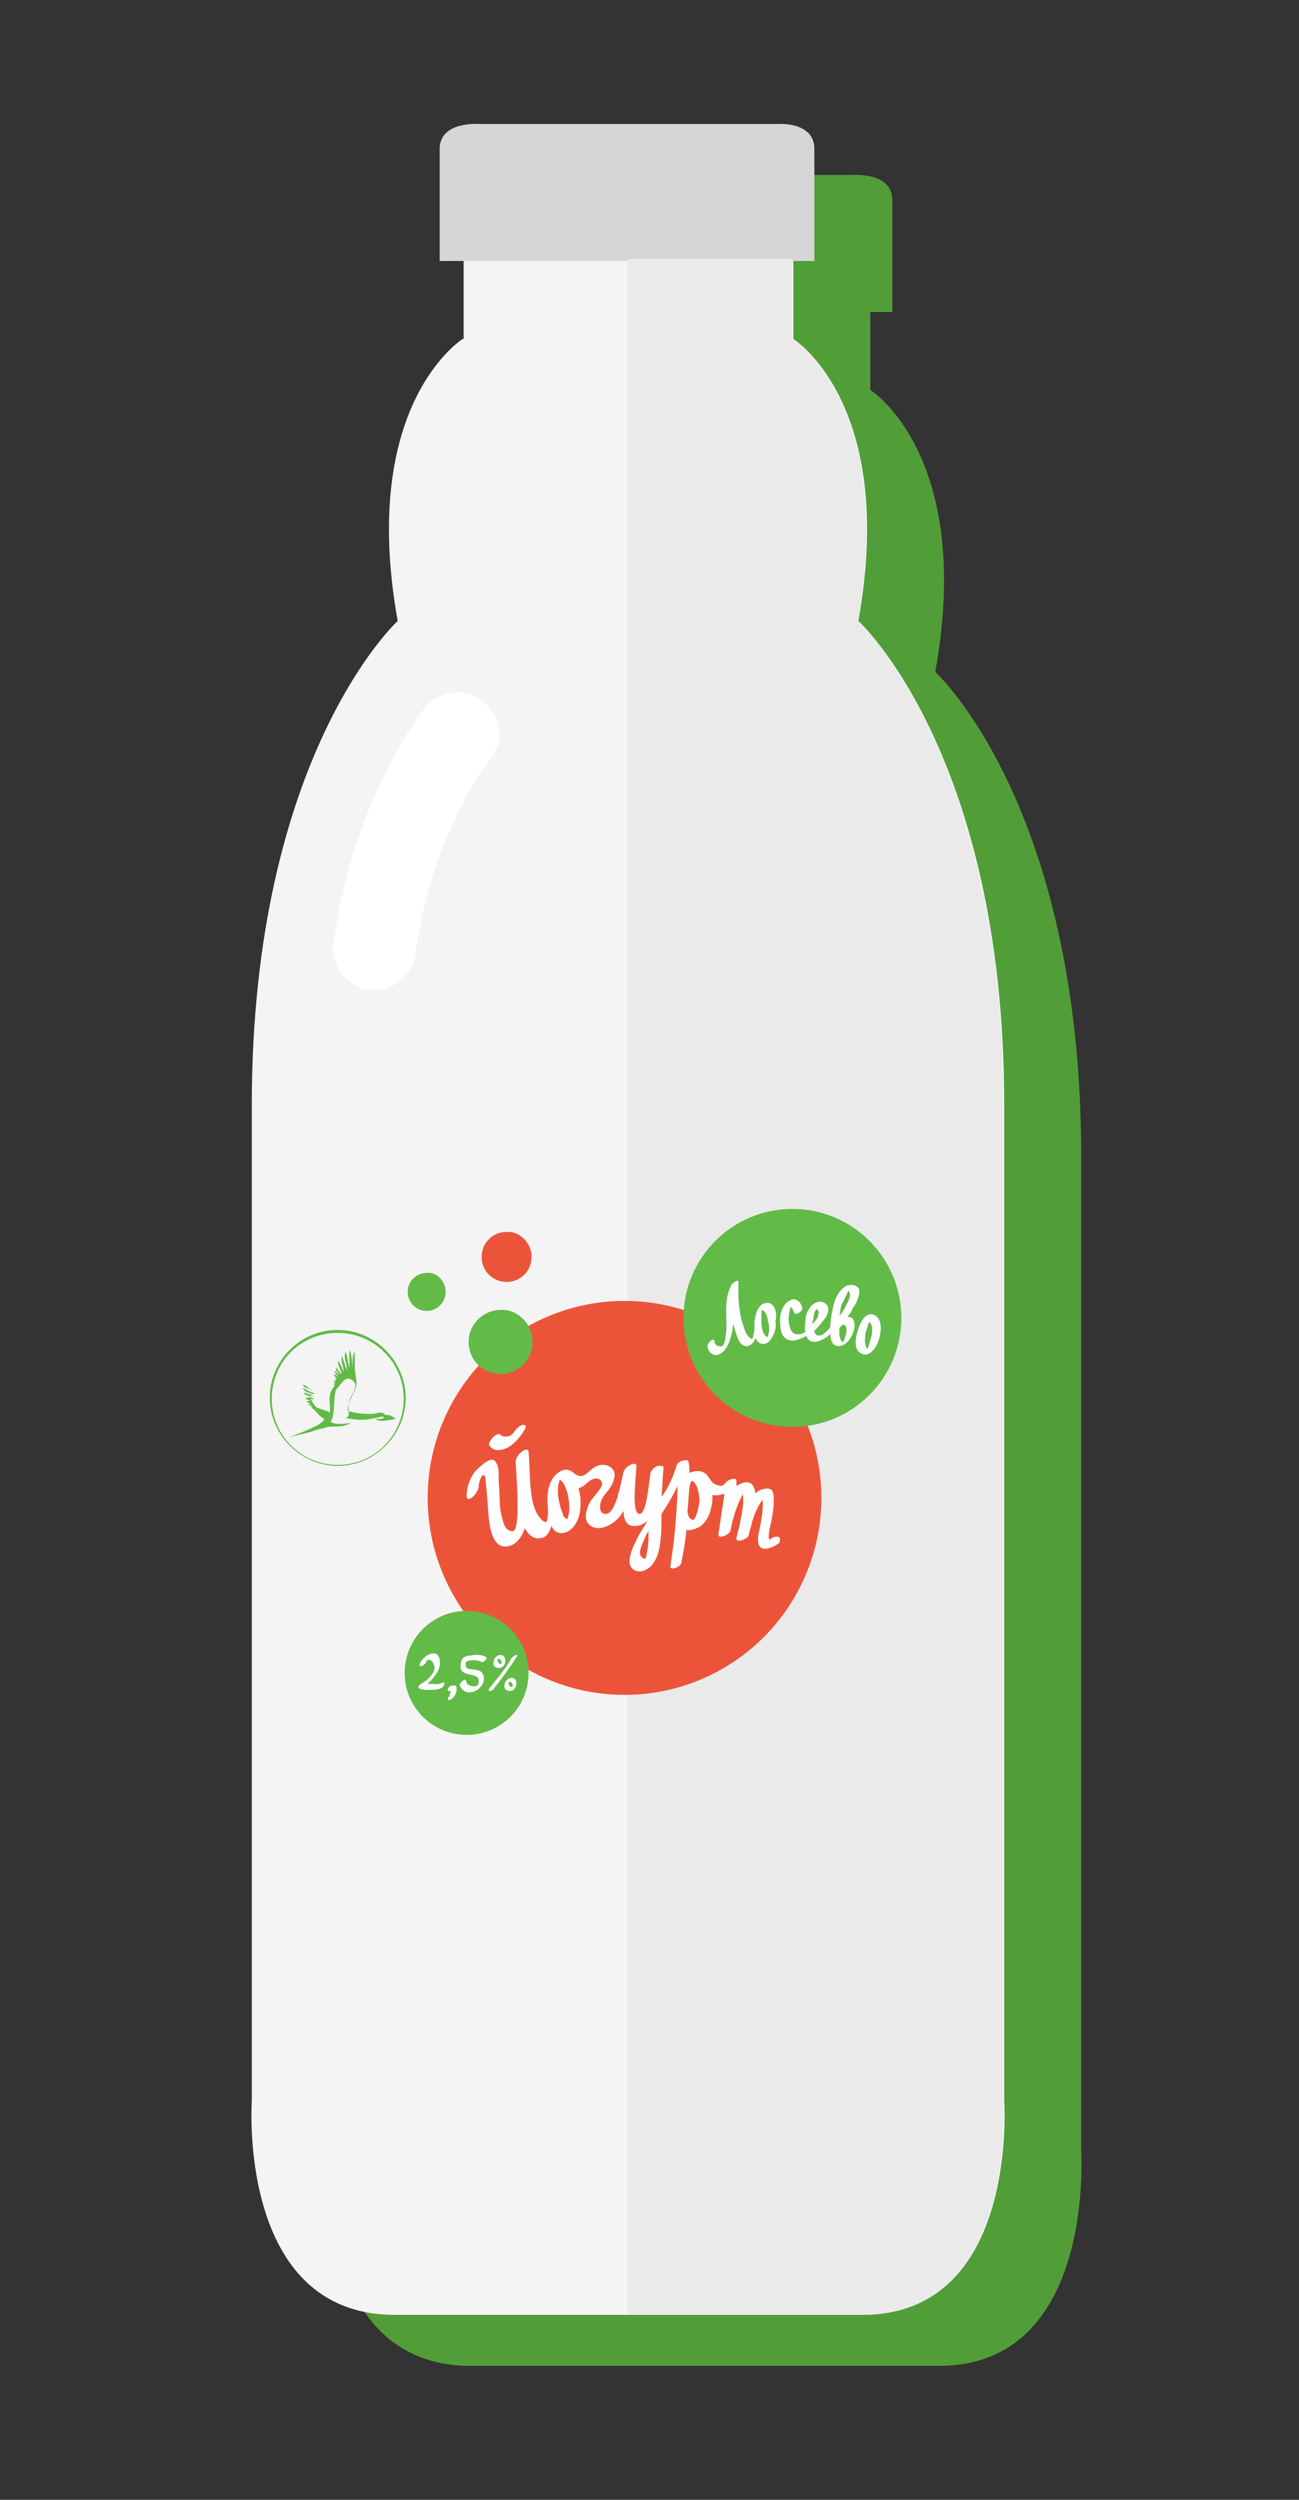 <?xml version="1.0" encoding="utf-8"?>
<!-- Generator: Adobe Illustrator 19.0.0, SVG Export Plug-In . SVG Version: 6.00 Build 0)  -->
<svg version="1.1" xmlns="http://www.w3.org/2000/svg" xmlns:xlink="http://www.w3.org/1999/xlink" x="0px" y="0px"
	 viewBox="0 0 130 250" style="enable-background:new 0 0 130 250;" xml:space="preserve">
<rect x="0" y="0" width="130" height="250" fill="#333333" stroke="none"/>
<style type="text/css">
	.st0{fill:#519E38;}
	.st1{fill:#F4F4F4;}
	.st2{fill:#D6D6D6;}
	.st3{fill:#EAEAEA;}
	.st4{fill:#FFFFFF;}
	.st5{fill:#EC5439;}
	.st6{fill:#62BA47;}
	.st7{fill-rule:evenodd;clip-rule:evenodd;fill:#EC5439;}
	.st8{fill-rule:evenodd;clip-rule:evenodd;fill:#62BA47;}
	.st9{fill:#62BA46;}
</style>
<g id="Layer_2">
</g>
<g id="kolba_4">
</g>
<g id="kolba_3">
</g>
<g id="kolby">
</g>
<g id="doma">
</g>
<g id="car">
</g>
<g id="butylka_3">
</g>
<g id="butylka_2">
	<g>
		<path class="st0" d="M108.2,215.2c0,0,0-64.5,0-99.6S93.6,67.2,93.6,67.2c3.9-21.7-6.5-28.2-6.5-28.2v-7.8h2.2c0,0,0-8.4,0-11.2
			c0-2.8-3.9-2.5-3.9-2.5H71.1h-1.3H55.6c0,0-3.9-0.3-3.9,2.5c0,2.8,0,11.2,0,11.2h2.3v7.8h-0.1c0,0-10.4,6.5-6.5,28.2
			c0,0-14.6,13.4-14.6,48.4s0,99.6,0,99.6s-1.5,21.4,14.3,21.4c4.3,0,7.8,0,10.8,0c8.1,0,11.8,0,11.8,0h0.7h0.8h0.1H83h0.1
			c3,0,6.5,0,10.8,0c0,0,0,0,0.1,0C109.6,236.6,108.2,215.2,108.2,215.2z"/>
		<path class="st1" d="M100.5,210.1c0,0,0-64.5,0-99.6c0-35.1-14.6-48.4-14.6-48.4c3.9-21.7-6.5-28.2-6.5-28.2v-8h-33v8h-0.1
			c0,0-10.4,6.5-6.5,28.2c0,0-14.6,13.4-14.6,48.4c0,35.1,0,99.6,0,99.6s-1.5,21.4,14.3,21.4c4.3,0,7.8,0,10.8,0
			c8.1,0,11.8,0,11.8,0h1.6h11.8c3,0,6.6,0,10.8,0C102,231.5,100.5,210.1,100.5,210.1z"/>
		<path class="st2" d="M77.8,12.4H63.5h-1.3H47.9c0,0-3.9-0.3-3.9,2.5s0,11.2,0,11.2h18.1h1.3h18.1c0,0,0-8.4,0-11.2
			S77.8,12.4,77.8,12.4z"/>
		<path class="st3" d="M100.4,210.1c0,0,0-64.5,0-99.6c0-35.1-14.6-48.4-14.6-48.4c3.9-21.7-6.5-28.2-6.5-28.2v-8H62.8v205.6h0.8
			h11.8c3,0,6.6,0,10.8,0C101.9,231.5,100.4,210.1,100.4,210.1z"/>
		<path class="st4" d="M37.5,99c-0.2,0-0.4,0-0.5,0c-2.3-0.3-3.9-2.4-3.6-4.7c1.9-14.4,8.8-23.1,9.1-23.5c1.4-1.8,4.1-2.1,5.9-0.6
			c1.8,1.4,2.1,4.1,0.6,5.8c-0.1,0.1-5.8,7.4-7.4,19.3C41.3,97.5,39.5,99,37.5,99z"/>
	</g>
	<g>
		<circle class="st5" cx="62.5" cy="149.8" r="19.7"/>
		<circle class="st6" cx="46.7" cy="167.3" r="6.2"/>
		<g>
			<path class="st4" d="M42.6,166.3c0.2-0.6,0.7-0.2,0.8,0.1c0.2,0.4,0,0.9-0.3,1.2c-0.2,0.3-0.5,0.5-0.8,0.7
				c-0.2,0.1-0.3,0.2-0.4,0.3c0,0.1-0.1,0.2,0,0.2c0.2,0.2,0.7,0.2,0.9,0.2c0.5,0,1,0,1.4-0.2c0.2-0.1,0.5-0.7,0-0.5
				c-0.3,0.2-0.7,0.1-1.1,0.1c-0.2,0-0.6,0-0.7-0.1c0,0.1,0,0.2,0,0.2c-0.2,0.3-0.1,0.2,0.1,0.1c0.1-0.1,0.3-0.2,0.4-0.3
				c0.2-0.2,0.4-0.4,0.6-0.7c0.4-0.5,0.6-1,0.5-1.6c-0.2-1.3-1.7-0.4-2,0.4C41.9,166.9,42.5,166.5,42.6,166.3L42.6,166.3z"/>
			<path class="st4" d="M46,168.5c0.5,1.5,2.7,0.5,2.4-0.9c-0.2-0.7-0.9-0.6-1.5-0.7c-0.3-0.1-0.3-0.3-0.3-0.6
				c0.1-0.3,0.1-0.3-0.1-0.1c0.1,0,0.2,0,0.3-0.1c0.5-0.1,1-0.1,1.4,0.1c0.2,0.1,0.7-0.4,0.4-0.5c-0.5-0.3-1.2-0.2-1.8-0.1
				c-0.6,0.1-0.7,0.6-0.7,1.1c0,0.6,0.6,0.7,1.1,0.8c0.4,0.1,0.7,0.2,0.7,0.6c0.1,0.7-0.7,0.6-1,0.4c-0.2-0.1-0.2-0.3-0.3-0.5
				C46.5,167.9,46,168.3,46,168.5L46,168.5z"/>
			<g>
				<path class="st4" d="M51.2,165.8c-0.6,1.1-1.4,2-2.2,3c-0.3,0.4,0.2,0.4,0.4,0.1c0.8-1,1.6-2.1,2.3-3.2
					C52,165.3,51.4,165.6,51.2,165.8L51.2,165.8z"/>
				<path class="st4" d="M50.1,165.5c-0.4,0-0.7,0.4-0.7,0.7c-0.1,0.3,0.1,0.6,0.5,0.6C50.6,166.9,50.9,165.6,50.1,165.5
					c-0.2,0-0.5,0.4-0.2,0.4c0.2,0,0.3,0.2,0.3,0.3c0,0.1,0,0.1,0,0.2c0,0.1,0,0,0,0c0,0-0.1,0-0.1,0c-0.2,0-0.3-0.2-0.3-0.3
					c0-0.1,0-0.1,0-0.2c0,0,0,0,0,0c0,0,0.1,0,0.1,0C50,165.9,50.3,165.5,50.1,165.5z"/>
				<path class="st4" d="M51.2,167.8c-0.4,0-0.7,0.4-0.7,0.7c-0.1,0.3,0.1,0.6,0.5,0.6C51.7,169.2,52,167.8,51.2,167.8
					c-0.2,0-0.5,0.4-0.2,0.4c0.2,0,0.3,0.2,0.3,0.3c0,0.1,0,0.1,0,0.2c0,0.1,0,0,0,0c0,0-0.1,0-0.1,0c-0.2,0-0.3-0.2-0.3-0.3
					c0-0.1,0-0.1,0-0.2c0,0,0,0,0,0c0,0,0.1,0,0.1,0C51.1,168.2,51.4,167.8,51.2,167.8z"/>
			</g>
			<path class="st4" d="M45.2,169.9c0.3-0.2,0.5-0.6,0.5-1c0-0.1,0-0.3-0.1-0.3c-0.1-0.1-0.4,0-0.5,0c-0.2,0.1-0.3,0.3-0.3,0.4
				c0,0.2,0.2,0.1,0.3,0.1c0,0,0,0,0,0c0,0,0,0,0,0c0,0.1,0,0.1,0,0.1c0,0.1,0,0.1-0.1,0.2c0,0,0,0,0,0.1c0,0,0,0,0,0c0,0,0,0,0,0.1
				c0.1-0.1,0,0,0,0c-0.1,0.1-0.3,0.3-0.1,0.4C44.8,170.1,45.1,170,45.2,169.9L45.2,169.9z"/>
		</g>
		<path class="st7" d="M53.2,125.7c0,1.4-1.1,2.5-2.5,2.5c-1.4,0-2.5-1.1-2.5-2.5c0-1.4,1.1-2.5,2.5-2.5
			C52,123.1,53.2,124.3,53.2,125.7L53.2,125.7z"/>
		<path class="st8" d="M53.3,134.2c0,1.8-1.4,3.2-3.2,3.2c-1.8,0-3.2-1.4-3.2-3.2c0-1.8,1.5-3.2,3.2-3.2
			C51.8,130.9,53.3,132.4,53.3,134.2L53.3,134.2z"/>
		<path class="st8" d="M44.6,129.2c0,1.1-0.9,1.9-1.9,1.9c-1.1,0-1.9-0.9-1.9-1.9c0-1.1,0.9-1.9,1.9-1.9
			C43.7,127.2,44.6,128.1,44.6,129.2L44.6,129.2z"/>
		<g>
			<circle class="st6" cx="79.3" cy="131.8" r="10.9"/>
			<g>
				<path class="st4" d="M76.7,130.3c-0.9,0.1-1.1,1.2-1.2,1.9l0,0v0c0,0.1,0,0.2,0,0.3c0,0.4,0,0.6-0.1,1c0,0.1-0.1,0.4-0.1,0.4
					c-0.3,0-0.6-0.5-0.7-0.7c-0.2-0.6-0.4-1.1-0.5-1.7c-0.1-0.6-0.2-1.3-0.2-1.9c0-0.3,0-0.5,0-0.8c0-0.1,0-0.2,0-0.3
					c0-0.1,0-0.2,0-0.2c0.1-0.5-0.6,0-0.7,0.2c-0.7,1.3-0.5,2.8-0.5,4.1c0,0.4,0,0.7-0.1,1.1c0,0.3-0.1,0.7-0.3,0.9
					c-0.1,0.1-0.4,0-0.5,0c-0.2-0.1-0.3-0.3-0.3-0.5c0-0.2-0.3-0.1-0.4,0c-0.2,0.2-0.3,0.4-0.3,0.6c0.1,0.5,0.5,0.9,1,0.8
					c0.8-0.2,1.2-1.2,1.4-2c0.1-0.4,0.1-0.7,0.2-1.1c0.1,0.5,0.3,1.1,0.5,1.6c0.2,0.4,0.5,0.7,1,0.6c0.3-0.1,0.6-0.4,0.7-0.8
					c0.2,0.4,0.4,0.6,0.8,0.6c0.5,0,0.8-0.5,1-0.9c0.2-0.4,0.3-0.9,0.2-1.4C77.8,131.5,77.6,130.2,76.7,130.3z M76.9,133.4
					c0,0.1,0,0.2-0.1,0.3c-0.2,0-0.3-0.3-0.4-0.4c-0.1-0.3-0.2-0.6-0.2-1c0-0.3,0-0.7,0-1c0-0.1,0-0.2,0.1-0.3
					c0.5,0.3,0.5,0.9,0.6,1.3C77,132.7,77,133.1,76.9,133.4z"/>
				<path class="st4" d="M87.5,131.5c-1-0.4-1.5,1-1.7,1.7c-0.2,0.7-0.4,1.9,0.5,2.2c0.4,0.2,0.9-0.1,1.1-0.4
					c0.3-0.3,0.5-0.8,0.6-1.2C88.2,133.1,88.3,131.9,87.5,131.5z M86.9,134.7c0,0.1-0.1,0.2-0.1,0.2c-0.1-0.1-0.2-0.4-0.2-0.5
					c-0.1-0.3,0-0.7,0-1c0.1-0.3,0.2-0.7,0.3-1c0-0.1,0.1-0.1,0.1-0.2c0.4,0.4,0.3,1,0.2,1.5C87.1,134,87,134.4,86.9,134.7z"/>
				<path class="st4" d="M84.8,131.7c0.2-0.2,0.4-0.5,0.5-0.8c0.4-0.5,0.7-1.2,0.7-1.8c0-0.6-0.9-0.7-1.3-0.5c-0.6,0.3-1,1-1.2,1.6
					c-0.2,0.8-0.4,1.7-0.4,2.5v0c-0.3,0.4-0.9,1.1-1.4,0.8c-0.1-0.1-0.2-0.2-0.2-0.4c0.4-0.4,0.8-0.9,1.1-1.3
					c0.3-0.4,0.5-1.2-0.1-1.5c-0.5-0.3-1.1,0-1.4,0.4c-0.3,0.4-0.5,0.9-0.5,1.4c0,0.3-0.1,0.7,0,1.1c-0.3,0.2-0.6,0.3-1,0.2
					c-0.4-0.1-0.5-0.5-0.6-0.8c-0.1-0.4-0.1-0.9,0-1.4c0-0.1,0.1-0.3,0.1-0.4c0,0,0-0.1,0-0.1c0.2,0.1,0.3,0.4,0.4,0.6
					c0.1,0.3,0.9-0.2,0.8-0.5c-0.1-0.3-0.2-0.6-0.6-0.8c-0.3-0.2-0.8,0.1-1,0.3c-0.6,0.6-0.7,1.5-0.6,2.2c0,0.5,0.1,1.1,0.6,1.4
					c0.6,0.4,1.4,0,2-0.3c0.1,0.4,0.4,0.6,0.9,0.6c0.6-0.1,1.1-0.4,1.5-0.8c0,0.4,0.1,0.9,0.4,1.1c0.5,0.3,1.1,0,1.5-0.5
					c0.4-0.6,0.7-1.4,0.4-2C85.4,131.8,85.1,131.7,84.8,131.7z M81.5,131.3c0-0.1,0.1-0.2,0.2-0.4c0,0,0,0,0,0
					c0.2,0.1,0.3,0.4,0.2,0.5c0,0.4-0.3,0.7-0.6,1c0-0.1,0-0.1,0-0.2C81.4,132,81.4,131.7,81.5,131.3z M84.7,129.5
					c0.1-0.1,0.1-0.3,0.2-0.4c0,0,0,0,0,0c0.4,0.4,0,1-0.2,1.4c-0.2,0.4-0.4,0.8-0.7,1.1c0.1-0.4,0.1-0.7,0.2-1.1
					C84.4,130.2,84.5,129.9,84.7,129.5z M84.5,134c0,0-0.1,0.1-0.1,0.2c0,0-0.1,0-0.1,0c-0.2-0.1-0.3-0.7-0.3-0.8c0-0.2,0-0.4,0-0.6
					c0.1-0.1,0.2-0.2,0.3-0.3c0.2-0.1,0.4,0.1,0.4,0.4C84.8,133.1,84.6,133.6,84.5,134z"/>
			</g>
		</g>
		<g>
			<g>
				<g>
					<path class="st4" d="M77.9,153.7c-0.3-0.1-0.7,0.1-0.9,0.3c-0.2-0.4,0.1-1.4,0.2-1.9c0.3-1.5,0.3-2.6,0.1-3
						c-0.3-0.4-0.9-0.2-1.2-0.1c-0.2,0.1-0.4,0.2-0.5,0.4c0-0.3-0.1-0.6-0.3-0.9c-0.2-0.3-0.7-0.3-1-0.2c-0.2,0.1-0.4,0.2-0.6,0.3
						c0-0.1,0-0.3,0-0.4c0-0.1,0-0.2,0-0.2c0,0-0.1-0.1-0.1-0.1c-0.1,0-0.1,0-0.2,0c-0.2,0-0.4,0.1-0.6,0.2
						c-0.1,0.1-0.2,0.2-0.3,0.3c-0.2,0.3-0.6,0.2-1,0c-0.3-0.2-0.4-0.4-0.6-0.7c-0.1-0.1-0.2-0.3-0.4-0.4c-0.5-0.3-1-0.2-1.5,0
						c0-0.4,0-0.7-0.1-1.1c0-0.3-0.6-0.1-0.7-0.1c-0.2,0.1-0.5,0.3-0.5,0.5c0,0-0.5,1.8-1.5,3.1c0.1-1,0.1-1.9,0.2-2.9
						c0-0.2-0.1-0.2-0.2-0.2c-0.1,0-0.3,0-0.4,0c-0.3,0.1-0.6,0.4-0.7,0.7c-0.2,1.3-0.4,4.1-1.1,4.1c-0.8,0-0.4-3.3-0.3-4.8
						c0-0.2-0.1-0.2-0.3-0.2c-0.1,0-0.2,0-0.3,0.1c-0.3,0.1-0.6,0.4-0.7,0.7c-0.2,0.9-0.4,1.9-0.7,2.8c-0.2,0.5-0.5,1.4-1.1,1.4
						c-0.6,0-0.6-0.7-0.5-1.1c0.1-0.5,0.5-0.9,0.8-1.3c0.4-0.5,0.5-0.9,0.6-1.3c0.1-0.6-0.3-1.1-1-1.2c-0.7-0.1-1.3,0.4-1.7,0.8
						c-0.1,0.1-0.3,0.2-0.5,0.3c-0.5,0.1-0.9-0.3-1-0.4c-0.2-0.1-0.5-0.3-0.9-0.2c-1.4,0.5-1.7,2.1-1.6,3.4c0.1,0.9,0,1.5-0.1,1.8
						c-0.4,0.1-0.8-0.6-1-0.9c-0.4-0.8-0.5-1.6-0.6-2.5c-0.1-1.2-0.1-2.4-0.2-3.6c0-0.4-0.5-0.2-0.7,0c-0.3,0.2-0.6,0.7-0.6,1
						c0.1,1.5,0.2,3,0.2,4.4c0,0.7,0,1.5-0.2,2.2c-0.1,0.3-0.3,0.4-0.5,0.3c-0.5-0.1-0.7-0.7-0.8-1.1c-0.2-0.7-0.3-1.4-0.3-2.2
						c0-0.7-0.1-1.5-0.1-2.2c0-0.5,0-1-0.3-1.4c-0.4-0.7-1.6,0.5-2,0.9c-0.6,0.7-0.9,1.7-0.9,2.5c0,0.3,0.2,0.4,0.5,0.2
						c0.3-0.2,0.6-0.7,0.7-1c0-0.3,0.1-1.1,0.5-1.3c0,0,0,0,0,0c0,0,0,0,0,0s0,0,0.1,0.1c0.1,0.1,0.1,0.4,0.1,0.6
						c0.2,1.4,0.2,2.9,0.4,4.3c0.2,1,0.6,2.5,2,2.1c0.8-0.2,1.3-1.1,1.5-1.7c0,0,0-0.1,0-0.1c0.4,0.7,0.9,1.2,1.7,1
						c0.6-0.1,0.8-0.7,1-1.2c0.2,0.5,0.6,0.8,1.2,0.7c0.7-0.1,1.2-0.8,1.4-1.3c0.3-0.6,0.3-1.3,0.3-2c0-0.3-0.1-0.7-0.2-1.2
						c0.2,0,0.3-0.1,0.5-0.2c0.3-0.2,0.6-0.6,1-0.7c0.1,0,0.3-0.1,0.5,0c1,0.5-0.4,1.5-0.9,2.4c-0.3,0.6-0.6,1.6-0.1,2.1
						c0.8,0.9,2.3,0.2,3-0.6c0.2-0.2,0.3-0.4,0.5-0.7c0,0.7,0.2,1.6,1.2,1.5c0.5,0,0.8-0.2,1.2-0.5c-0.4,0.7-0.9,1.4-1.2,2.1
						c-0.3,0.6-0.6,1.3-0.6,2c0,0.8,0.9,1.2,1.6,0.8c0.7-0.3,1.1-1.1,1.3-1.8c0.3-1.2,0.3-2.5,0.3-3.8c0.6-0.9,1.1-1.7,1.6-2.8
						c0,1.3-0.1,2.6-0.2,3.8c-0.1,1.4-0.3,2.8-0.5,4.2c-0.1,0.3,0.3,0.3,0.5,0.2c0.3-0.1,0.6-0.3,0.6-0.6c0.2-1,0.4-2.1,0.5-3.2
						c0.4,0.1,0.9-0.1,1.3-0.3c0.9-0.6,1.2-1.7,1.3-2.7c0-0.1,0-0.3,0-0.5c0.4,0.1,0.8,0,1.2-0.1c-0.2,1.3-0.4,2.7-0.6,4
						c-0.1,0.6,1.1,0.1,1.2-0.3c0.2-1.2,0.6-2.4,1.1-3.4c0-0.1,0.1-0.2,0.1-0.3c0,0,0,0,0,0c0.2,0.7,0,1.5-0.1,2.2
						c-0.1,0.3-0.1,0.7-0.2,1c-0.1,0.4-0.2,0.8-0.3,1.2c-0.1,0.6,1.1,0.1,1.2-0.2c0.1-0.4,0.2-0.7,0.3-1.1c0.2-0.9,0.6-1.8,1.1-2.5
						c0.1,0.4,0,0.9,0,1.3c-0.1,0.6-0.2,1.2-0.3,1.7c-0.1,0.4-0.2,0.9-0.1,1.4c0.3,1,1.7,0.2,2.1-0.1
						C78,154.1,78.2,153.8,77.9,153.7z M56.9,151.5c0,0.1-0.1,0.3-0.1,0.4c-0.3,0-0.5-0.4-0.5-0.6c-0.2-0.4-0.3-0.9-0.4-1.4
						c-0.1-0.5-0.1-1,0-1.5c0-0.1,0.1-0.3,0.1-0.4c0.1,0,0.2,0.1,0.3,0.2c0.3,0.4,0.6,1.4,0.6,1.7C57,150.5,57,151,56.9,151.5z
						 M64.9,153.9c0,0.5-0.1,1.1-0.2,1.6c0,0.1-0.1,0.3-0.1,0.4c0,0-0.2,0-0.4-0.2c-0.3-0.3-0.1-0.8,0-1.1c0.2-0.5,0.4-1,0.7-1.5
						C64.9,153.4,64.9,153.6,64.9,153.9z M69.5,151.9C69.5,151.9,69.4,151.9,69.5,151.9c-0.1,0.1-0.1,0.1-0.1,0.1
						c-0.4,0-0.6-0.5-0.6-0.9c0.1-0.8,0.1-1.6,0.2-2.3c0,0,0,0,0,0c0-0.2,0.1-0.5,0.2-0.7c0,0,0,0,0,0c0,0,0,0,0,0
						c0.2,0,0.3,0.2,0.4,0.3c0.3,0.5,0.4,1.2,0.4,1.8C69.9,150.7,69.8,151.4,69.5,151.9z"/>
					<path class="st4" d="M50.5,144.9c0.8-0.3,1.4-1,1.8-1.6c0.1-0.2,0.5-0.6,0.2-0.8c-0.3-0.1-0.7,0.3-0.8,0.4
						c-0.2,0.2-0.4,0.6-0.7,0.7c-0.4,0.1-0.7,0.1-0.9-0.1c-0.4-0.4-1.4,0.8-1.1,1.1C49.4,145.1,49.9,145.1,50.5,144.9z"/>
				</g>
			</g>
		</g>
		<g>
			<path class="st9" d="M38.6,141.5c-0.1,0-0.2-0.2-0.3-0.2c-0.4-0.1-0.7,0.1-1.1,0.1c-0.9,0-1.3,0-2.4-0.3c0-1,0.6-1.6,0.8-2.3
				c0.2-0.7-0.1-1.4-0.1-2.2c0-0.5,0-0.9,0-1.4c-0.3,0.3-0.2,1.2-0.2,1.6c-0.1-0.6-0.1-1.3-0.3-1.8c-0.1,0.6,0,1.3,0,1.8
				c-0.2-0.5-0.2-1.1-0.4-1.6c-0.3,0.5,0.2,1.3,0.1,1.8c-0.2-0.5-0.3-1-0.5-1.4c-0.1,0.6,0.2,1.1,0.2,1.6c-0.2-0.4-0.3-0.8-0.6-1.1
				c0,0.4,0.3,0.9,0.4,1.3c-0.3-0.1-0.3-0.5-0.6-0.6c0,0.3,0.3,0.5,0.4,0.7c-0.2-0.1-0.3-0.3-0.5-0.4c0,0.3,0.3,0.4,0.3,0.6
				c-0.1-0.1-0.2-0.2-0.4-0.3c0,0.2,0.3,0.4,0.3,0.5c0,0-0.2-0.1-0.2,0c0,0,0.2,0.1,0.1,0.2c-0.1,0-0.1,0-0.2,0
				c0,0.2,0.2,0.1,0.1,0.3c-0.1,0-0.1-0.1-0.1,0c0,0.1,0.1,0.1,0.1,0.2c-0.8,0.8-0.4,1.7-0.5,2.7c0.1-0.1-0.7-0.3-1.2-0.5
				c-0.3-0.1-0.4-0.5-0.6-0.6c0-0.1,0.1,0,0.1-0.1c-0.1,0-0.2-0.1-0.2-0.2c0.1,0,0.3,0.1,0.3,0c-0.1-0.1-0.5-0.2-0.5-0.3
				c0.2,0,0.4,0.1,0.5,0.1c-0.2-0.1-0.6-0.3-0.6-0.5c0.2,0.1,0.5,0.3,0.7,0.2c-0.3-0.2-0.8-0.4-0.9-0.7c0.2,0.1,0.6,0.4,0.8,0.4
				c-0.4-0.1-0.7-0.6-1.1-0.6c0.2,0.4,0.8,0.6,0.9,0.8c-0.3-0.2-0.6-0.3-0.9-0.5c0.1,0.4,0.6,0.5,0.9,0.7c-0.3,0-0.5-0.2-0.8-0.2
				c0.1,0.3,0.6,0.2,0.7,0.5c-0.1-0.1-0.3,0-0.5,0c0,0.2,0.4,0.2,0.5,0.3c-0.2,0-0.3,0-0.4,0.1c0.1,0.1,0.3,0.1,0.4,0.2
				c-0.1,0-0.2,0-0.2,0.1c0,0.1,0.3,0,0.3,0.1c-0.1,0-0.1,0.1-0.1,0.1c0.1,0,0.2,0,0.2,0c-0.1,0-0.1,0-0.1,0.1
				c0.4,0.2,0.7,0.9,1.3,1.1c-0.3,0.2,0.3,0.4-3.5,1.8c0.1,0,1.7-0.4,2.1-0.5c0.5-0.2,0.9-0.3,1.4-0.4c0.1,0,0.2-0.1,0.3-0.1
				c0.8-0.1,1.5,0.1,2.3-0.4c-0.6,0.1-1.6,0.2-2-0.1c0.5-0.8,0.2-2.8,0.6-3.3c0.4-0.4,1-1.7,1.8-0.6c0.1,0.2,0.1,0.4-0.1,0.9
				c-0.3,0.6-0.6,0.8-0.5,2.1c0,0.2,0,0.5-0.4,0.5c1.6,0.3,2.1,0.2,3.1,0c0.3,0,0.8-0.3,0.8,0c0,0.1-0.3,0.1-0.6,0.1
				c-0.5,0,0.2,0.2,0.4,0.2c0.1,0,1-0.1,1.4-0.2C39.1,141.5,38.9,141.5,38.6,141.5z"/>
			<path class="st9" d="M33.8,133c-3.8,0-6.8,3.1-6.8,6.8s3.1,6.8,6.8,6.8s6.8-3.1,6.8-6.8S37.5,133,33.8,133 M33.8,133.3
				c3.6,0,6.6,2.9,6.6,6.6c0,3.6-2.9,6.6-6.6,6.6c-3.6,0-6.6-2.9-6.6-6.6C27.2,136.2,30.1,133.3,33.8,133.3"/>
		</g>
	</g>
</g>
<g id="butylka_1">
</g>
<g id="vanna_2">
</g>
<g id="vanna_1">
</g>
<g id="zakvaska">
</g>
<g id="shariki_2">
</g>
<g id="shariki_1">
</g>
<g id="voronka">
</g>
<g id="gradusnik">
</g>
<g id="kolba_2">
</g>
<g id="kolba_1">
</g>
<g id="probirki">
</g>
<g id="lupa">
</g>
<g id="bidon">
</g>
<g id="blank">
</g>
<g id="ticks">
</g>
<g id="clock">
</g>
</svg>
